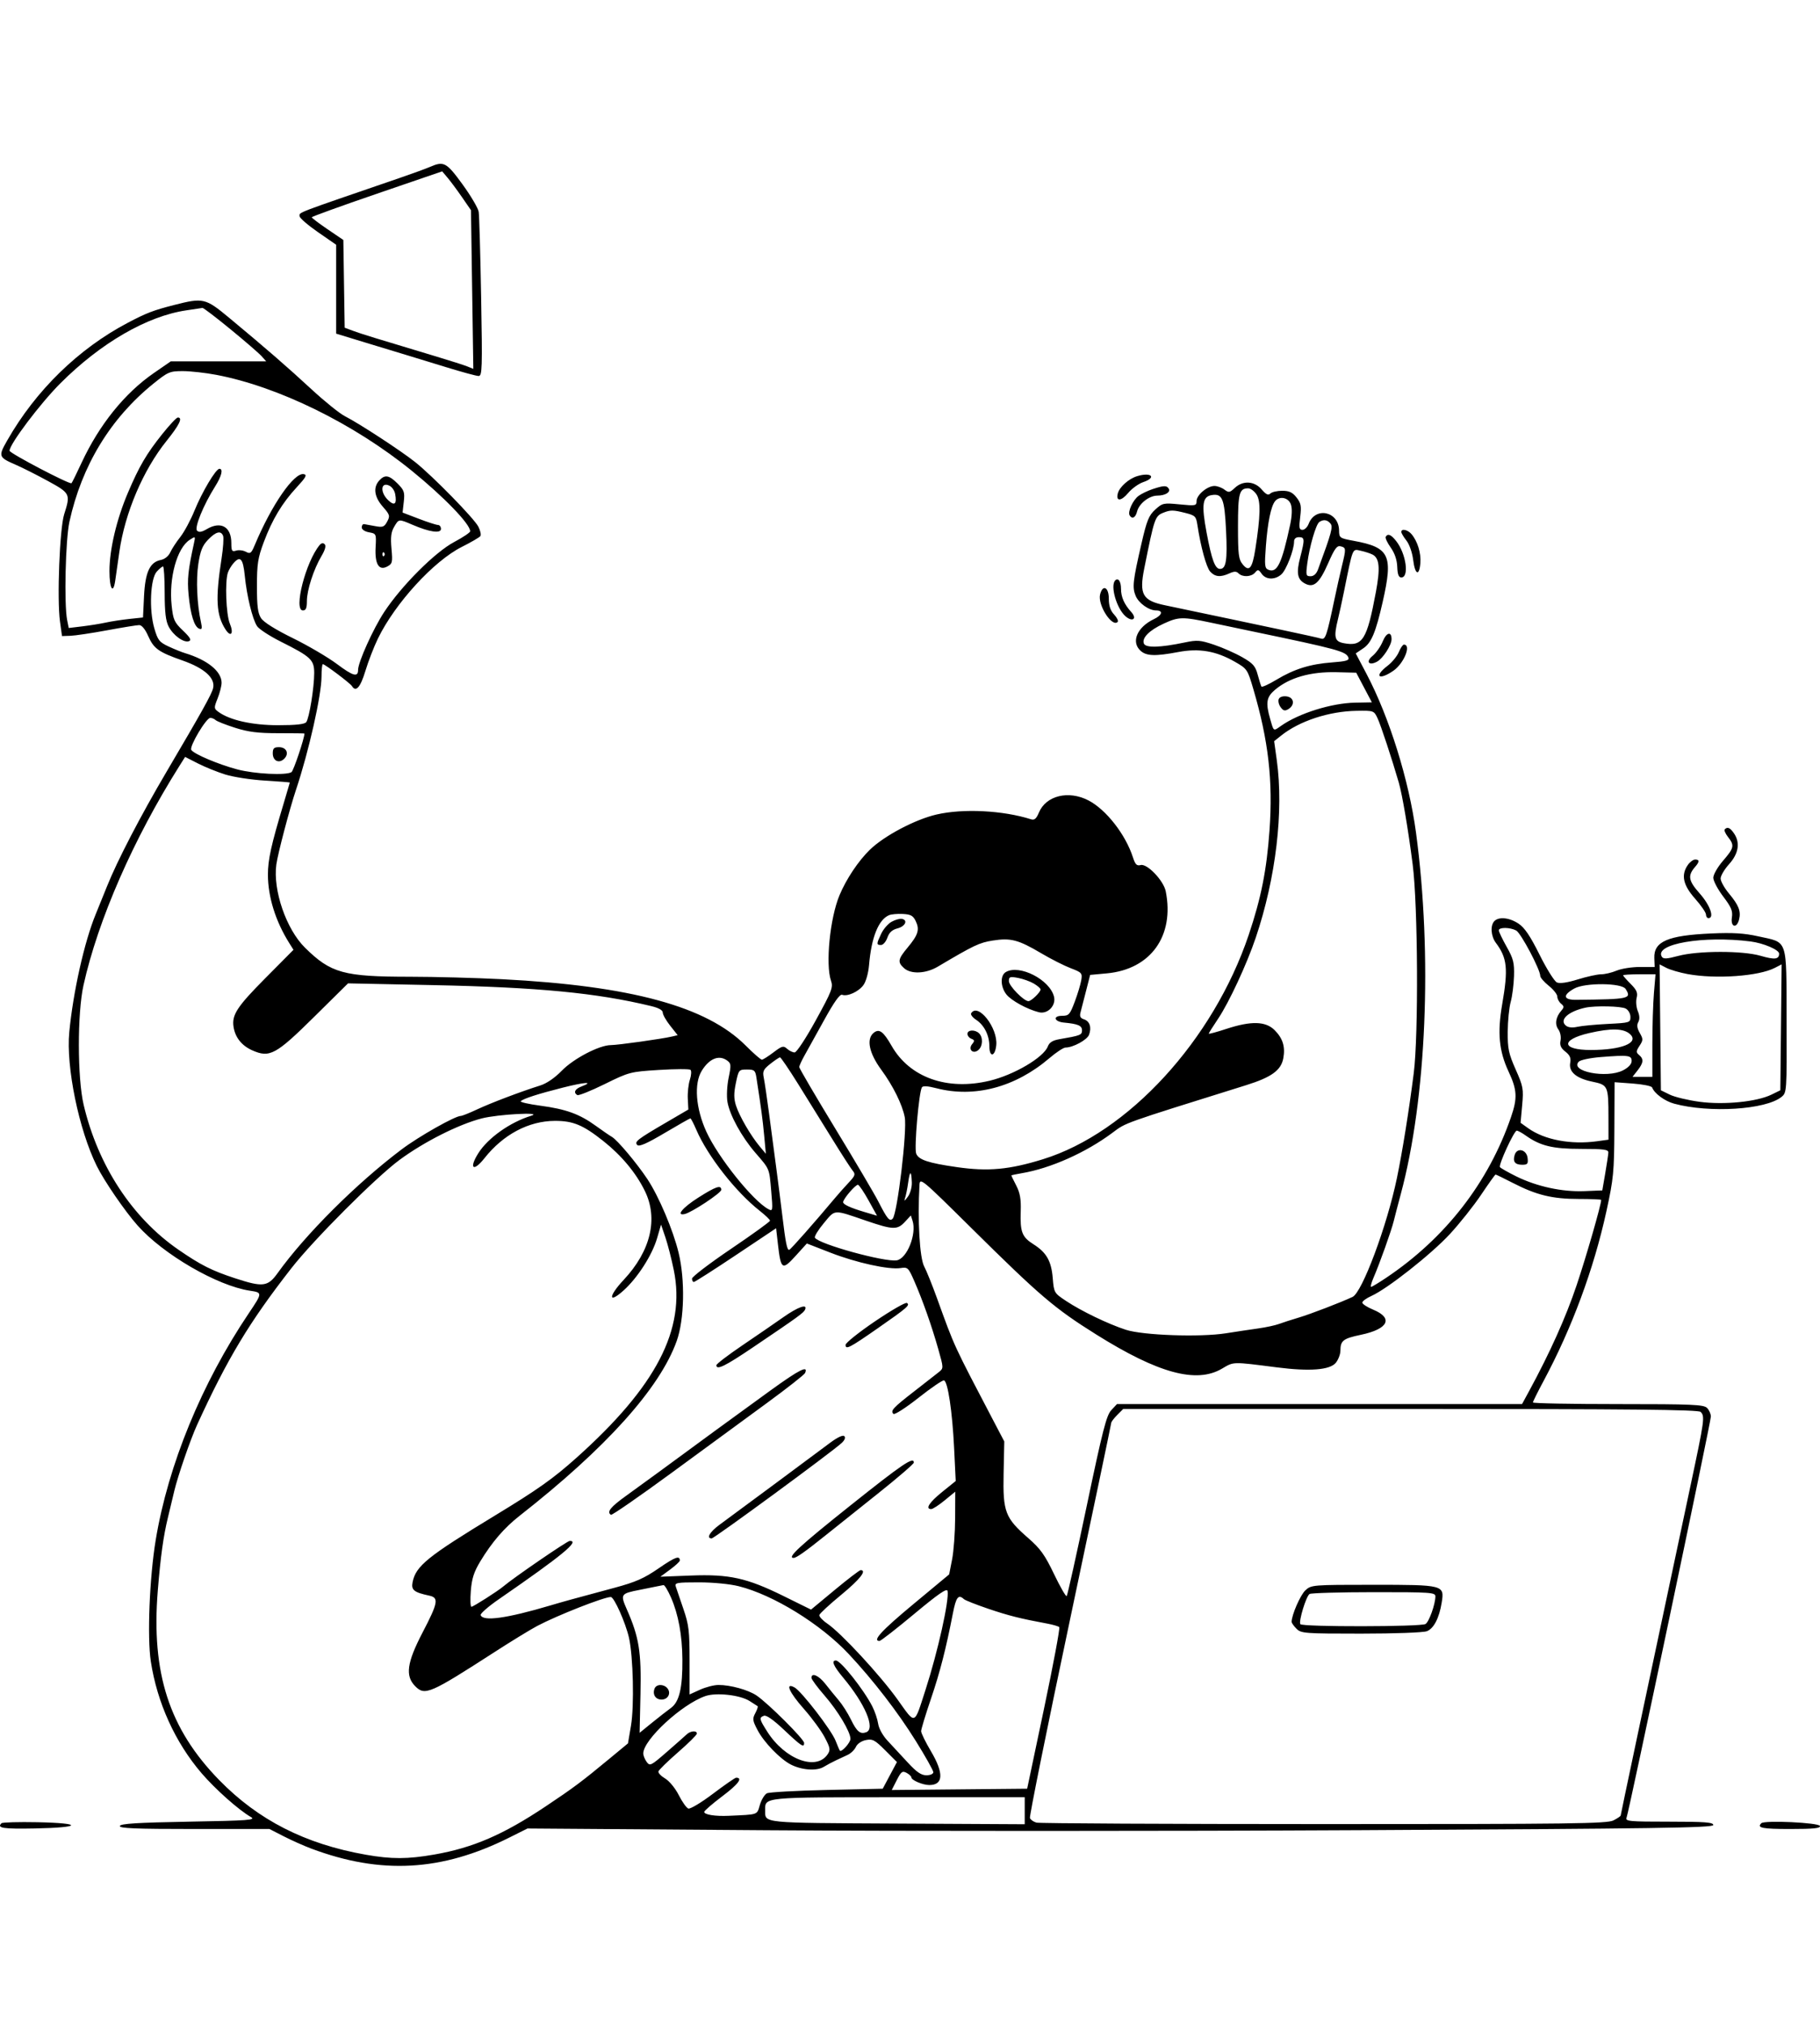 <svg width="400" height="445" viewBox="0 0 400 445" fill="none" xmlns="http://www.w3.org/2000/svg">
<path fill-rule="evenodd" clip-rule="evenodd" d="M94.502 36.674C93.618 37.057 90.605 38.157 87.806 39.117C64.448 47.13 65.842 46.597 65.842 47.505C65.842 47.895 67.65 49.465 69.86 50.995L73.878 53.777V63.544V73.312L80.44 75.315C84.049 76.417 88.087 77.642 89.413 78.038C90.739 78.434 94.637 79.627 98.075 80.689C101.513 81.751 104.715 82.619 105.191 82.619C105.977 82.619 106.028 81.02 105.745 65.314C105.574 55.797 105.332 47.351 105.207 46.546C105.082 45.741 103.482 43.025 101.651 40.509C98.117 35.655 97.552 35.352 94.502 36.674ZM101.549 43.342L103.511 46.187L103.768 63.621L104.026 81.055L102.746 80.533C102.042 80.246 98.995 79.27 95.975 78.365C82.551 74.336 79.387 73.36 77.627 72.706L75.753 72.007L75.607 62.37L75.461 52.732L71.991 50.375C70.082 49.078 68.521 47.895 68.521 47.745C68.521 47.595 74.97 45.263 82.851 42.562L97.181 37.651L98.384 39.074C99.046 39.856 100.47 41.777 101.549 43.342ZM38.253 67.023C33.684 68.191 32.208 68.758 28.075 70.933C17.251 76.629 7.86 85.789 1.608 96.748C-0.421 100.303 -0.359 100.472 3.56 102.172C4.963 102.78 8.1 104.365 10.53 105.693C15.44 108.376 15.526 108.55 14.109 112.986C13.112 116.111 12.502 131.604 13.182 136.547L13.626 139.766L15.493 139.704C16.52 139.669 20.133 139.127 23.522 138.5C26.91 137.872 30.093 137.357 30.595 137.355C31.16 137.353 31.905 138.253 32.553 139.721C33.798 142.54 34.827 143.276 40.128 145.138C44.961 146.835 47.371 149.024 46.834 151.226C46.508 152.567 44.331 156.472 36.623 169.547C30.88 179.291 25.755 189.151 23.515 194.767C22.868 196.39 21.752 199.143 21.036 200.883C18.541 206.945 16.082 217.909 15.226 226.784C14.49 234.416 17.327 248.231 21.269 256.207C22.904 259.517 27.464 266.163 30.242 269.286C35.913 275.661 47.754 282.534 54.921 283.61C57.709 284.029 57.707 284.066 54.691 288.548C44.332 303.938 36.952 321.902 34.227 338.361C32.858 346.631 32.33 359.728 33.149 365.083C34.535 374.136 38.504 382.875 44.304 389.637C47.312 393.145 52.516 397.767 55.133 399.255C56.315 399.927 54.76 400.045 41.512 400.282C30.218 400.485 26.502 400.715 26.334 401.221C26.159 401.748 29.66 401.892 42.664 401.892H59.218L62.347 403.495C64.068 404.377 66.8 405.595 68.419 406.201C83.742 411.944 97.073 411.204 111.912 403.79L115.93 401.782L168.6 402.167C197.569 402.378 256.208 402.371 298.91 402.151C364.045 401.815 376.549 401.632 376.549 401.016C376.549 400.422 374.699 400.282 366.849 400.282C358.014 400.282 357.18 400.202 357.492 399.387C358.038 397.963 376.014 312.44 376.014 311.268C376.014 310.687 375.635 309.832 375.172 309.368C374.439 308.634 371.915 308.525 355.619 308.525C345.328 308.525 336.907 308.363 336.907 308.166C336.907 307.97 337.955 305.856 339.235 303.471C345.472 291.845 350.286 278.848 353.062 266.134C354.623 258.98 354.764 257.527 354.807 248.076L354.854 237.798L358.871 238.094C361.081 238.257 362.985 238.643 363.102 238.951C363.61 240.289 365.881 241.958 367.951 242.516C375.733 244.616 388.08 243.836 391.544 241.026C392.698 240.09 392.711 239.897 392.659 224.265C392.597 205.871 393.052 207.219 386.393 205.735C383.335 205.054 380.822 204.902 376.1 205.113C366.536 205.539 363.45 206.872 363.587 210.514L363.66 212.475H360.445C358.677 212.475 356.364 212.837 355.307 213.28C354.249 213.722 352.715 214.085 351.898 214.085C351.081 214.085 348.785 214.588 346.794 215.204C344.465 215.925 342.819 216.164 342.175 215.875C341.624 215.628 339.913 212.893 338.371 209.797C336.311 205.661 335.086 203.847 333.748 202.956C331.755 201.628 329.448 201.38 328.443 202.387C327.502 203.33 327.659 205.702 328.759 207.171C331.258 210.505 331.503 212.877 330.154 220.658C329.066 226.934 329.445 230.942 331.554 235.457C333.436 239.483 333.533 241.263 332.101 245.432C327.157 259.826 317.696 272.018 304.698 280.745C303.04 281.858 301.53 282.768 301.342 282.768C301.155 282.768 301.394 281.863 301.874 280.756C303.213 277.666 305.813 270.379 306.324 268.28C306.576 267.247 307.269 264.591 307.865 262.378C313.513 241.392 314.836 209.982 311.211 182.962C309.664 171.434 305.352 157.604 300.336 148.08L297.963 143.575L299.623 142.455C301.407 141.251 302.364 138.961 303.888 132.254C306.221 121.987 305.419 120.294 297.533 118.84C294.421 118.266 294.319 118.194 294.3 116.567C294.254 112.363 289.082 111.241 287.611 115.116C287.337 115.835 286.729 116.425 286.258 116.425C285.539 116.425 285.459 115.977 285.755 113.604C286.054 111.201 285.935 110.564 284.951 109.311C284.06 108.177 283.337 107.839 281.798 107.839C280.7 107.839 279.528 108.113 279.195 108.447C278.742 108.9 278.258 108.672 277.297 107.553C275.688 105.679 273.164 105.533 271.38 107.212C270.271 108.255 270.041 108.293 269.108 107.587C268.537 107.154 267.56 106.792 266.937 106.783C265.37 106.759 262.981 108.759 262.981 110.094C262.981 111.136 262.776 111.177 259.271 110.831C255.72 110.481 255.491 110.529 253.905 111.969C252.494 113.25 252.046 114.349 250.888 119.376C248.974 127.684 248.82 129.055 249.594 130.928C250.26 132.537 252.494 134.132 254.083 134.132C255.708 134.132 255.448 135.17 253.604 136.047C249.909 137.804 248.535 141.06 250.672 142.997C251.958 144.163 253.902 144.228 258.963 143.273C263.557 142.406 267.256 143.04 271.383 145.402C274.107 146.962 274.185 147.076 275.462 151.428C278.778 162.719 279.787 171.525 279.015 182.422C278.394 191.18 277.171 197.327 274.437 205.442C266.644 228.561 247.972 248.915 229.231 254.72C221.821 257.015 217.172 257.443 210.317 256.459C203.994 255.552 201.877 254.846 201.355 253.472C200.889 252.245 201.954 240 202.62 238.92C202.838 238.567 203.924 238.633 205.763 239.111C214.169 241.295 223.139 238.918 230.628 232.52C232.133 231.234 233.731 230.182 234.179 230.182C235.842 230.182 238.935 228.5 239.353 227.368C239.951 225.751 239.495 224.38 238.228 223.977C237.45 223.729 237.245 223.326 237.469 222.483C237.638 221.848 238.185 219.729 238.684 217.775L239.593 214.221L243.286 213.878C252.91 212.982 258.163 205.651 256.205 195.847C255.735 193.493 252.123 189.71 250.701 190.082C249.847 190.306 249.508 189.972 249.003 188.406C247.371 183.348 243.095 177.879 239.202 175.868C234.824 173.608 229.886 174.822 228.335 178.541C227.768 179.9 227.346 180.263 226.608 180.029C220.432 178.065 211.685 177.622 205.828 178.976C201.119 180.065 194.338 183.648 191.178 186.718C188.644 189.179 185.988 193.16 184.499 196.731C182.401 201.76 181.396 211.931 182.642 215.512C183.144 216.955 182.838 217.75 179.305 224.178C177.105 228.18 175.079 231.256 174.643 231.256C174.218 231.256 173.472 230.894 172.984 230.452C172.189 229.731 171.883 229.812 169.995 231.242C168.839 232.118 167.694 232.842 167.449 232.85C167.204 232.858 165.6 231.458 163.882 229.738C155.307 221.148 138.652 216.618 110.305 215.164C104.56 214.869 95.493 214.626 90.156 214.624C75.512 214.62 72.712 213.846 67.023 208.231C62.905 204.167 59.955 195.599 60.733 189.959C61.065 187.555 63.646 177.746 65.045 173.572C67.865 165.159 70.663 152.743 70.663 148.643C70.663 147.155 70.794 145.937 70.954 145.937C71.398 145.937 76.967 150.131 77.352 150.755C78.222 152.164 79.204 151.06 80.304 147.433C80.949 145.305 82.193 142.094 83.067 140.298C86.838 132.55 95.326 123.278 101.483 120.181C103.536 119.148 105.38 118.076 105.579 117.798C105.778 117.52 105.577 116.587 105.132 115.724C104.189 113.899 95.196 104.704 91.288 101.57C88.223 99.111 78.909 93.026 75.809 91.456C74.661 90.875 71.371 88.227 68.497 85.57C63.158 80.635 58.373 76.483 50.307 69.786C45.146 65.501 44.65 65.387 38.253 67.023ZM50.661 72.356C53.855 74.975 56.926 77.631 57.488 78.258L58.508 79.4H48.022H37.536L33.833 81.955C27.407 86.389 21.831 93.303 17.942 101.66C16.846 104.017 15.844 106.05 15.716 106.177C15.362 106.532 2.108 99.59 2.1 99.045C2.08 97.62 8.851 88.64 13.298 84.197C22.163 75.34 32.35 69.45 40.989 68.187C42.725 67.933 44.306 67.696 44.501 67.66C44.696 67.624 47.468 69.737 50.661 72.356ZM47.54 82.366C61.17 84.956 77.753 93.093 90.503 103.447C97.597 109.207 103.351 115.169 103.337 116.743C103.334 117.011 101.745 118.074 99.805 119.106C95.61 121.338 88.287 128.658 84.465 134.44C82.049 138.095 78.699 145.51 78.699 147.202C78.699 148.871 77.609 148.57 74.077 145.925C72.084 144.433 67.719 141.87 64.376 140.229C60.552 138.352 57.959 136.728 57.383 135.847C56.665 134.75 56.468 133.226 56.47 128.79C56.473 123.903 56.678 122.584 57.98 119.108C59.843 114.132 62.016 110.522 65.239 107.044C67.243 104.881 67.536 104.335 66.77 104.185C64.642 103.77 59.691 110.933 55.978 119.797C55.223 121.599 55.004 121.762 54.036 121.243C53.436 120.921 52.471 120.808 51.894 120.992C50.977 121.283 50.842 121.069 50.842 119.32C50.842 115.739 48.536 114.437 45.439 116.269C44.33 116.925 43.724 117.022 43.311 116.608C42.671 115.967 44.718 110.952 47.268 106.911C48.711 104.622 49.105 103.01 48.22 103.01C47.442 103.01 44.41 108.099 42.743 112.202C41.893 114.293 40.49 116.899 39.625 117.993C38.761 119.087 37.77 120.605 37.422 121.368C37.043 122.203 36.209 122.871 35.327 123.048C32.926 123.529 31.912 125.729 31.655 131.016L31.429 135.681L28.413 136.005C26.754 136.184 24.432 136.541 23.254 136.8C22.075 137.058 19.759 137.432 18.108 137.631L15.105 137.992L14.76 136.264C14.065 132.784 14.392 118.619 15.258 114.652C17.951 102.333 24.283 91.913 33.7 84.313C36.928 81.708 37.307 81.546 40.176 81.546C41.853 81.546 45.167 81.915 47.54 82.366ZM35.675 95.363C32.177 99.744 30.61 102.421 28.115 108.272C25.62 114.124 24.057 120.754 24.057 125.486C24.057 129.378 24.878 130.715 25.33 127.559C25.467 126.6 25.873 123.762 26.232 121.254C27.459 112.68 31.453 103.296 36.607 96.878C39.445 93.344 40.216 91.741 39.08 91.741C38.798 91.741 37.266 93.371 35.675 95.363ZM249.92 104.632C248.07 105.194 246.041 107.004 245.671 108.421C245.203 110.215 246.412 110.167 247.941 108.333C248.754 107.358 250.24 106.283 251.244 105.944C254.288 104.918 253.042 103.683 249.92 104.632ZM83.335 105.601C81.968 107.115 82.257 109.193 84.133 111.333C85.685 113.104 85.761 113.361 85.094 114.61C84.459 115.797 84.133 115.921 82.471 115.611C81.428 115.416 80.333 115.218 80.038 115.17C79.743 115.122 79.502 115.443 79.502 115.883C79.502 116.349 80.171 116.802 81.11 116.969C82.69 117.251 82.714 117.305 82.553 120.194C82.345 123.927 83.264 125.472 85.105 124.485C86.242 123.876 86.314 123.57 86.04 120.542C85.815 118.052 85.955 116.899 86.622 115.769C87.669 113.994 87.607 114.001 90.686 115.323C94.407 116.92 96.913 117.28 96.913 116.216C96.913 115.74 96.617 115.351 96.254 115.351C95.892 115.351 93.995 114.739 92.037 113.989L88.478 112.627L88.744 110.259C88.981 108.157 88.827 107.706 87.378 106.255C85.498 104.372 84.58 104.223 83.335 105.601ZM86.841 108.514C87.267 110.748 86.737 111.248 85.337 109.931C83.437 108.143 83.692 105.709 85.668 106.769C86.182 107.044 86.71 107.83 86.841 108.514ZM253.312 107.478C252.266 107.824 250.891 108.485 250.257 108.945C248.994 109.862 247.794 112.469 248.277 113.25C248.829 114.146 249.563 113.76 249.906 112.392C250.341 110.654 252.556 108.914 254.348 108.904C256.113 108.894 257.337 108.142 256.857 107.363C256.411 106.639 255.784 106.659 253.312 107.478ZM276.164 108.658C277.108 110.101 277.035 113.376 275.897 120.66C275.233 124.915 274.54 125.751 273.121 124.011C272.216 122.903 272.087 121.862 272.087 115.667C272.087 108.372 272.374 107.302 274.325 107.302C274.848 107.302 275.676 107.913 276.164 108.658ZM269.463 116.576C269.781 123.078 269.479 125.01 268.142 125.01C267.044 125.01 266.306 123.015 265.182 117.018C264.034 110.889 264.274 109.126 266.3 108.789C268.655 108.398 269.118 109.536 269.463 116.576ZM283.721 110.87C284.02 111.767 283.956 113.401 283.549 115.297C281.717 123.826 280.707 125.943 278.816 125.217C277.95 124.884 277.891 124.362 278.219 119.965C278.605 114.789 279.337 111.224 280.241 110.12C281.239 108.9 283.207 109.324 283.721 110.87ZM260.536 112.716C262.648 113.248 262.878 113.473 263.149 115.265C263.881 120.105 265.127 124.661 265.974 125.599C267.035 126.773 268.242 126.885 270.202 125.99C271.257 125.509 271.729 125.509 272.209 125.99C273.091 126.874 275.043 126.774 275.847 125.803C276.445 125.082 276.612 125.113 277.282 126.071C278.215 127.405 280.18 127.472 281.612 126.217C282.689 125.275 284.409 120.842 284.409 119.012C284.409 118.392 284.801 118.034 285.48 118.034C286.758 118.034 286.79 118.503 285.776 122.4C284.866 125.899 285.115 127.316 286.797 128.218C288.73 129.253 289.968 128.172 291.906 123.755C293.326 120.517 293.836 119.829 294.654 120.043C295.855 120.357 295.865 120.52 294.921 124.396C294.515 126.062 293.778 129.356 293.282 131.717C291.597 139.744 291.3 140.62 290.362 140.324C289.887 140.174 286.002 139.313 281.73 138.411C277.458 137.509 272.396 136.439 270.48 136.032C263.792 134.612 258.409 133.481 256.143 133.018C251.105 131.99 250.335 130.647 251.487 124.898C253.706 113.815 253.848 113.401 255.669 112.665C257.235 112.032 257.85 112.038 260.536 112.716ZM292.4 115.031C293.005 115.76 292.67 117 289.669 125.144C289.32 126.091 288.735 126.62 288.037 126.62C287.035 126.62 286.978 126.397 287.316 123.803C287.804 120.058 289.225 115.18 289.971 114.689C290.887 114.086 291.714 114.201 292.4 115.031ZM307.98 116.889C307.98 117.144 308.49 118.003 309.113 118.796C309.759 119.619 310.393 121.439 310.586 123.027C310.985 126.299 311.923 126.719 312.168 123.734C312.348 121.537 311.55 118.929 310.219 117.364C309.386 116.384 307.98 116.086 307.98 116.889ZM49.037 117.754C49.204 118.191 49.05 120.424 48.694 122.718C47.316 131.597 47.514 135.143 49.562 138.308C50.75 140.145 51.429 139.216 50.51 137.01C49.677 135.014 49.408 127.715 50.097 125.787C50.302 125.212 50.832 124.319 51.275 123.803C52.794 122.031 53.419 122.697 53.795 126.486C54.239 130.95 55.473 136.025 56.496 137.588C56.917 138.233 59.281 139.772 61.749 141.008C68.332 144.306 69.056 144.988 69.056 147.885C69.056 151.079 67.959 157.838 67.304 158.681C66.945 159.143 65.016 159.352 61.127 159.352C55.399 159.352 50.453 158.24 47.962 156.392C47.007 155.684 47.001 155.535 47.828 153.463C48.307 152.264 48.7 150.715 48.7 150.023C48.7 147.521 45.576 144.992 40.664 143.517C39.928 143.295 38.299 142.636 37.045 142.051C35.009 141.1 34.675 140.674 33.911 138.041C32.738 133.999 33.036 127.17 34.454 125.601C35.014 124.981 35.633 124.473 35.829 124.473C36.025 124.473 36.188 127.07 36.191 130.242C36.196 134.503 36.424 136.445 37.064 137.675C38.087 139.638 40.423 141.315 41.539 140.886C42.131 140.659 41.799 140.078 40.213 138.565C38.302 136.742 38.061 136.208 37.724 133.046C37.082 127.019 38.891 120.433 41.687 118.625C42.965 117.798 42.975 117.806 42.627 119.388C41.339 125.26 41.127 127.268 41.444 130.644C41.856 135.033 42.696 137.731 43.78 138.147C44.4 138.386 44.474 138.098 44.162 136.691C43.299 132.807 43.055 127.407 43.586 123.926C44.026 121.033 44.483 119.895 45.719 118.604C47.438 116.81 48.565 116.522 49.037 117.754ZM304.554 117.942C304.404 118.187 304.892 119.248 305.64 120.3C306.532 121.557 307.03 123.017 307.088 124.551C307.151 126.231 307.402 126.888 307.98 126.888C309.763 126.888 309.036 121.671 306.87 118.912C305.726 117.456 305.033 117.166 304.554 117.942ZM70.242 119.775C67.182 123.467 64.454 134.132 66.568 134.132C67.233 134.132 67.449 133.626 67.449 132.07C67.449 129.662 68.939 125.076 70.668 122.159C71.459 120.824 71.698 119.93 71.357 119.587C71.015 119.245 70.627 119.31 70.242 119.775ZM301.679 121.869C303.179 122.657 303.372 124.837 302.401 130.048C300.435 140.6 299.489 142.111 295.335 141.331C293.299 140.947 293.081 140.031 294.068 136.01C294.359 134.83 294.938 132.174 295.358 130.108C297.397 120.054 297.17 120.612 299.057 121.018C299.987 121.217 301.166 121.601 301.679 121.869ZM84.413 122.148C84.217 122.345 84.056 122.184 84.056 121.791C84.056 121.397 84.217 121.236 84.413 121.433C84.609 121.63 84.609 121.951 84.413 122.148ZM245.109 127.529C243.971 128.67 245.381 133.647 247.338 135.392C248.887 136.774 249.995 135.988 248.624 134.478C247.076 132.773 246.374 131.179 246.374 129.37C246.374 127.764 245.763 126.874 245.109 127.529ZM241.777 130.625C241.205 132.907 244.398 137.9 245.636 136.66C245.848 136.448 245.497 135.716 244.858 135.035C244.047 134.17 243.695 133.115 243.695 131.549C243.695 128.995 242.348 128.347 241.777 130.625ZM266.195 136.832C268.994 137.424 273.092 138.286 275.302 138.747C294.094 142.669 295.831 143.143 296.346 144.487C296.584 145.108 295.867 145.323 292.803 145.549C287.966 145.908 284.446 147.002 280.53 149.363C278.839 150.383 277.357 151.056 277.236 150.858C277.116 150.66 276.746 149.487 276.415 148.25C275.905 146.345 275.387 145.759 273.013 144.405C271.473 143.526 268.687 142.295 266.823 141.67C263.799 140.654 263.107 140.601 260.395 141.17C254.954 142.312 251.779 142.395 251.4 141.406C250.926 140.169 252.603 138.484 255.749 137.036C259.067 135.509 259.865 135.493 266.195 136.832ZM303.899 140.935C303.435 142.063 302.436 143.49 301.679 144.106C300.1 145.391 300.827 146.363 302.64 145.391C303.939 144.695 305.832 141.778 305.835 140.469C305.839 138.662 304.724 138.93 303.899 140.935ZM307.43 143.287C307.057 144.19 305.943 145.547 304.954 146.302C301.913 148.626 303 149.598 306.198 147.413C308.558 145.801 310.251 141.644 308.548 141.644C308.307 141.644 307.804 142.383 307.43 143.287ZM299.789 151.072L301.509 154.33L297.826 154.398C292.634 154.494 285.471 156.735 281.565 159.483C279.824 160.71 279.964 160.799 279.148 157.948C278.131 154.395 278.34 153.157 280.227 151.567C283.412 148.882 288.046 147.563 293.783 147.707L298.069 147.815L299.789 151.072ZM281.032 153.637C280.867 154.067 281.063 154.865 281.468 155.41C282.053 156.198 282.401 156.28 283.172 155.806C284.667 154.888 284.405 153.212 282.736 153.018C281.88 152.919 281.214 153.16 281.032 153.637ZM302.781 157.876C303.485 159.38 305.943 166.832 307.428 171.962C308.197 174.617 309.49 182.243 310.477 189.938C311.632 198.95 311.778 227.428 310.712 235.817C309.665 244.047 308.211 253.11 307.009 258.89C304.819 269.42 299.379 283.984 297.266 284.976C294.686 286.187 288.006 288.753 285.48 289.504C283.86 289.986 281.881 290.624 281.083 290.923C280.285 291.221 278.236 291.662 276.53 291.902C274.823 292.142 271.619 292.622 269.409 292.971C263.748 293.862 251.223 293.422 247.445 292.199C243.587 290.95 237.673 288.102 234.32 285.877C231.678 284.125 231.638 284.057 231.374 280.86C231.061 277.077 230.003 275.221 227.117 273.396C224.608 271.81 224.182 270.696 224.336 266.134C224.424 263.505 224.184 262.123 223.36 260.521C222.759 259.352 222.267 258.346 222.267 258.287C222.267 258.228 223.292 258.007 224.544 257.796C230.893 256.727 238.633 253.277 244.499 248.904C247.555 246.625 246.4 247.036 273.913 238.438C279.426 236.715 281.55 235.181 282.039 232.568C282.515 230.026 281.947 228.17 280.137 226.357C278.161 224.378 274.975 224.296 269.524 226.084C267.398 226.782 265.659 227.251 265.659 227.128C265.659 227.005 266.585 225.528 267.717 223.848C270.1 220.31 274.033 211.843 275.992 206.036C280.419 192.918 282.162 178.206 280.613 167.05L280.032 162.865L281.551 161.648C285.564 158.431 292.086 156.286 298.142 156.192C301.952 156.132 301.967 156.138 302.781 157.876ZM47.387 158.228C47.667 158.496 49.584 159.254 51.646 159.912C54.563 160.843 56.674 161.109 61.155 161.108C64.322 161.108 66.913 161.14 66.913 161.18C66.913 162.23 64.513 169.378 64.065 169.664C62.885 170.415 55.951 170.07 52.182 169.073C47.96 167.955 42.598 165.682 42.036 164.772C41.576 164.026 45.316 157.742 46.22 157.742C46.583 157.742 47.108 157.961 47.387 158.228ZM59.949 165.539C59.949 167.202 61.341 167.847 62.475 166.711C63.609 165.575 62.965 164.181 61.305 164.181C60.212 164.181 59.949 164.444 59.949 165.539ZM49.503 170.183C51.271 170.736 55.189 171.338 58.208 171.522C61.228 171.705 63.699 171.897 63.699 171.948C63.699 172 63.086 174.076 62.337 176.563C59.595 185.668 58.878 188.916 58.884 192.209C58.894 197.091 60.564 202.44 63.578 207.236L64.5 208.704L58.238 215.017C52.111 221.193 50.925 223.012 51.326 225.621C51.686 227.968 53.119 229.765 55.455 230.8C59.281 232.496 60.627 231.762 69.157 223.328L76.49 216.078L95.139 216.461C118.3 216.937 131.076 218.164 143.117 221.07C144.772 221.469 145.662 221.97 145.662 222.502C145.662 222.952 146.399 224.252 147.3 225.392L148.938 227.463L147.702 227.758C145.533 228.275 135.807 229.639 134.266 229.643C131.717 229.648 126.054 232.604 123.448 235.29C121.94 236.845 120.145 238.074 118.738 238.516C114.515 239.84 107.912 242.343 104.849 243.779C103.174 244.565 101.564 245.207 101.272 245.207C100.016 245.207 92.027 249.727 88.251 252.573C78.312 260.066 67.119 271.232 61.022 279.735C58.86 282.75 57.789 282.882 51.684 280.886C46.555 279.209 44.111 277.976 39.204 274.591C29.036 267.576 21.531 256.104 18.384 242.762C17 236.895 16.98 222.664 18.347 216.504C21.529 202.166 29.318 184.354 39.412 168.336L40.683 166.319L43.486 167.749C45.027 168.535 47.735 169.63 49.503 170.183ZM379.067 182.229C378.88 182.416 379.202 183.173 379.781 183.911C381.245 185.775 381.133 186.307 378.692 189.133C377.509 190.502 376.549 192.175 376.549 192.868C376.549 193.558 377.529 195.415 378.726 196.994C380.516 199.356 380.854 200.174 380.634 201.609C380.31 203.722 381.696 204.11 382.212 202.05C382.664 200.248 382.146 198.912 379.999 196.338C378.986 195.123 378.157 193.638 378.157 193.038C378.157 192.437 379 191.01 380.032 189.867C382.127 187.545 382.498 185.12 381.072 183.082C380.22 181.862 379.668 181.627 379.067 182.229ZM370.955 190.057C369.418 192.255 369.891 194.472 372.532 197.45C373.858 198.946 374.942 200.523 374.942 200.956C374.942 201.389 375.183 201.743 375.478 201.743C376.847 201.743 375.851 198.912 373.581 196.352C371.052 193.499 370.87 192.407 372.595 190.432C373.543 189.347 373.533 188.865 372.562 188.865C372.137 188.865 371.414 189.401 370.955 190.057ZM201.27 202.422C202.154 204.278 201.797 205.428 199.468 208.221C197.339 210.772 197.228 211.412 198.685 212.733C200.198 214.104 203.48 213.963 206.096 212.414C214.097 207.675 215.237 207.134 218.204 206.668C222.139 206.05 223.806 206.487 228.826 209.455C230.964 210.72 233.883 212.199 235.313 212.745C237.767 213.68 237.897 213.828 237.639 215.386C237.489 216.293 236.844 218.424 236.206 220.121C235.148 222.937 234.906 223.207 233.434 223.207C231.333 223.207 231.672 224.493 233.826 224.695C236.922 224.986 237.803 225.362 237.803 226.394C237.803 227.423 237.497 227.543 232.809 228.353C231.358 228.603 230.626 229.063 230.297 229.929C229.376 232.356 222.885 236.184 217.505 237.473C208.176 239.708 199.939 236.779 195.96 229.813C194.132 226.612 193.213 225.954 191.993 226.969C190.367 228.32 191.017 231.43 193.683 235.057C196.267 238.574 198.312 242.703 198.844 245.482C199.407 248.418 197.22 266.754 196.183 267.793C195.514 268.463 194.992 267.833 193.029 263.988C192.2 262.365 187.953 255.173 183.592 248.005C179.23 240.838 175.661 234.748 175.661 234.472C175.661 234.197 176.176 233.058 176.807 231.942C177.437 230.827 179.392 227.302 181.15 224.11C183.312 220.188 184.585 218.398 185.079 218.588C186.24 219.034 188.698 217.916 189.764 216.456C190.325 215.687 190.852 213.81 191 212.051C191.51 205.978 193.074 202.077 195.393 201.097C195.884 200.889 197.248 200.768 198.425 200.829C200.18 200.919 200.69 201.204 201.27 202.422ZM195.954 202.542C195.183 202.966 194.158 204.143 193.677 205.158C192.598 207.436 192.595 207.645 193.635 207.645C194.092 207.645 194.718 206.922 195.026 206.038C195.424 204.893 196.072 204.304 197.275 203.991C199.005 203.542 199.604 202.127 198.161 201.899C197.719 201.829 196.726 202.118 195.954 202.542ZM333.231 204.465C334.263 205.018 338.515 213.041 338.515 214.435C338.515 214.808 339.358 215.786 340.39 216.61C341.421 217.434 342.264 218.502 342.264 218.983C342.264 219.463 342.632 220.161 343.081 220.535C343.786 221.12 343.794 221.333 343.145 222.076C341.921 223.477 341.667 225.064 342.488 226.186C342.919 226.774 343.132 227.841 342.975 228.627C342.766 229.678 343.028 230.284 344.033 231.076C345.029 231.86 345.301 232.482 345.103 233.517C344.726 235.496 346.402 236.94 349.929 237.673C353.421 238.399 353.497 238.566 353.507 245.536L353.514 250.427L351.029 250.768C345.246 251.562 339.455 250.471 335.867 247.912L334.193 246.718L334.542 242.862C334.867 239.272 334.768 238.73 333.113 234.997C331.567 231.508 331.339 230.43 331.366 226.694C331.382 224.333 331.677 221.389 332.021 220.152C332.365 218.914 332.692 216.368 332.748 214.493C332.835 211.544 332.617 210.675 331.128 208.032C330.182 206.353 329.408 204.733 329.408 204.434C329.408 203.715 331.87 203.736 333.231 204.465ZM384.727 206.868C387.562 207.228 391.013 208.7 391.013 209.55C391.013 210.813 390.046 210.926 386.947 210.023C382.976 208.866 373.196 208.882 368.824 210.051C366.32 210.721 365.565 210.758 365.239 210.229C363.502 207.415 374.323 205.549 384.727 206.868ZM370.9 214.035C377.097 215.182 386.524 214.513 390.074 212.674L391.567 211.901L391.424 225.737L391.281 239.573L389.331 240.528C386.117 242.102 378.909 242.82 373.545 242.101C371.008 241.761 368.055 241.053 366.982 240.528L365.032 239.573L364.889 225.737L364.746 211.901L366.239 212.674C367.06 213.1 369.157 213.712 370.9 214.035ZM221.062 213.591C219.803 214.325 219.865 216.829 221.184 218.509C222.239 219.852 225.748 221.776 228.322 222.423C230.249 222.908 232.135 220.968 231.65 219.001C230.726 215.259 224.05 211.847 221.062 213.591ZM363.503 218.19C363.313 220.448 363.157 225.519 363.157 229.458V236.621H360.975H358.794L359.904 235.208C361.216 233.537 361.297 232.695 360.23 231.809C359.546 231.239 359.559 230.986 360.336 229.798C361.148 228.556 361.152 228.312 360.385 226.973C359.797 225.948 359.701 225.231 360.061 224.586C360.401 223.977 360.367 223.16 359.96 222.176C359.622 221.358 359.504 220.054 359.698 219.278C359.981 218.151 359.718 217.533 358.39 216.203C357.476 215.288 356.728 214.437 356.728 214.312C356.728 214.186 358.331 214.085 360.289 214.085H363.85L363.503 218.19ZM227.222 216.127C228.032 216.607 228.696 217.188 228.696 217.42C228.696 218.017 226.655 219.987 226.036 219.987C225.008 219.987 221.731 216.631 221.731 215.579C221.731 214.625 221.961 214.545 223.74 214.879C224.846 215.086 226.412 215.648 227.222 216.127ZM357.275 217.304C358.638 219.463 358.161 219.569 346.416 219.695C343.557 219.725 343.384 218.653 346.014 217.204C348.391 215.894 356.431 215.966 357.275 217.304ZM357.299 221.616C357.881 221.927 358.336 222.735 358.336 223.457C358.336 224.703 358.183 224.75 353.38 224.989C350.655 225.124 347.639 225.41 346.679 225.624C345.557 225.874 344.652 225.779 344.146 225.358C342.637 224.104 344.65 222.253 348.425 221.421C350.568 220.949 356.289 221.074 357.299 221.616ZM213.443 222.646C213.268 222.929 213.749 223.568 214.51 224.068C216.319 225.255 217.446 227.506 217.446 229.932C217.446 232.429 218.712 232.191 218.96 229.648C219.33 225.84 214.923 220.247 213.443 222.646ZM358.275 227.258C360.297 229.15 356.361 230.719 349.593 230.719C343.177 230.719 342.956 228.464 349.229 227.011C354.122 225.878 356.881 225.953 358.275 227.258ZM212.625 227.174C212.625 227.585 213.013 228.07 213.489 228.253C214.2 228.526 214.232 228.731 213.672 229.406C212.7 230.58 213.84 231.712 215.013 230.738C215.997 229.919 216.095 227.971 215.196 227.07C214.316 226.189 212.625 226.257 212.625 227.174ZM358.603 233.134C358.603 233.817 357.923 234.56 356.728 235.18C353.133 237.045 344.859 235.423 347 233.271C347.369 232.901 349.528 232.451 351.798 232.272C357.898 231.793 358.603 231.882 358.603 233.134ZM159.814 233.035C160.686 233.673 160.717 234.038 160.141 236.815C159.783 238.545 159.669 240.866 159.88 242.122C160.371 245.028 162.991 249.802 166.018 253.306C169.205 256.993 169.059 256.639 169.502 261.758C169.873 266.054 169.847 266.214 168.868 265.689C165.47 263.867 157.807 254.296 155.24 248.665C152.898 243.53 152.491 238.104 154.236 235.276C155.898 232.581 158.027 231.726 159.814 233.035ZM175.452 238.251C177.482 241.508 180.831 246.906 182.893 250.247C184.956 253.587 186.982 256.728 187.396 257.225C188.06 258.022 187.959 258.333 186.535 259.851C185.647 260.798 184.313 262.297 183.571 263.183C178.998 268.639 173.846 274.476 173.476 274.62C172.993 274.809 172.668 273.211 171.917 266.939C171.635 264.578 171.051 259.99 170.62 256.744C170.19 253.497 169.47 248.064 169.022 244.67C168.573 241.276 168.052 237.75 167.864 236.834C167.569 235.392 167.763 234.981 169.315 233.755C170.301 232.977 171.254 232.338 171.434 232.335C171.613 232.331 173.421 234.993 175.452 238.251ZM151.624 237.243C151.303 238.229 151.096 240.108 151.164 241.419L151.287 243.802L146.465 246.619C140.002 250.394 139.373 250.884 140.064 251.6C140.466 252.017 142.182 251.263 146.065 248.964C149.056 247.193 151.605 245.744 151.731 245.744C151.856 245.744 152.452 246.89 153.056 248.292C155.52 254.014 161.701 261.906 166.96 266.045C168.21 267.029 169.233 268.011 169.233 268.227C169.233 268.443 165.376 271.229 160.661 274.418C155.947 277.607 152.09 280.549 152.09 280.956C152.09 281.363 152.271 281.695 152.492 281.695C152.713 281.694 156.871 279.038 161.733 275.791L170.572 269.888L170.977 273.431C171.613 278.993 171.926 279.199 174.842 275.978L177.327 273.236L182.52 275.256C188.218 277.472 195.358 279.039 197.932 278.638C199.499 278.394 199.646 278.535 200.948 281.514C202.799 285.75 204.752 291.285 206.201 296.398C207.398 300.621 207.398 300.641 206.338 301.496C205.752 301.968 203.325 303.864 200.945 305.708C196.253 309.343 195.655 309.992 196.359 310.679C196.613 310.927 199.097 309.332 201.878 307.134C204.659 304.936 207.18 303.219 207.479 303.319C208.322 303.601 209.306 310.2 209.695 318.184L210.048 325.428L207.055 327.842C204.228 330.122 203.29 331.598 204.668 331.598C205.006 331.598 206.332 330.737 207.614 329.684L209.946 327.77L209.921 333.575C209.907 336.767 209.606 340.857 209.251 342.664L208.607 345.948L200.705 352.514C193.719 358.32 191.648 360.574 193.301 360.574C193.574 360.574 197.009 357.899 200.934 354.63C206.223 350.224 208.118 348.916 208.253 349.579C208.656 351.555 206.132 362.881 203.412 371.306C200.857 379.218 201.284 379.071 197.255 373.43C193.45 368.103 184.848 358.811 181.817 356.754C180.781 356.052 179.997 355.207 180.074 354.877C180.151 354.548 182.324 352.541 184.902 350.418C189.003 347.042 190.595 345.013 189.146 345.013C188.901 345.013 186.35 346.964 183.476 349.348L178.25 353.684L172.268 350.733C164.138 346.722 160.307 345.872 151.829 346.2L145.139 346.458L147.275 344.884C148.451 344.019 149.412 343.13 149.412 342.91C149.412 341.739 148.39 342.111 144.782 344.599C141.553 346.825 139.721 347.633 135.063 348.887C125.071 351.576 124.031 351.863 121.019 352.755C111.312 355.629 106.12 356.349 105.641 354.885C105.535 354.56 107.324 352.999 109.618 351.415C123.624 341.745 127.524 338.537 125.21 338.59C124.649 338.604 112.86 346.687 110.573 348.628C109.39 349.632 104.007 353.062 103.614 353.062C103.384 353.062 103.32 351.489 103.475 349.567C103.691 346.863 104.162 345.398 105.557 343.092C108.108 338.872 110.831 335.707 114.141 333.114C133.184 318.195 144.989 305.075 148.72 294.682C150.412 289.965 150.6 281.272 149.141 275.256C147.927 270.255 144.789 262.861 142.274 259.074C139.949 255.574 135.667 250.483 134.481 249.809C134.001 249.537 132.403 248.44 130.93 247.373C127.362 244.786 124.388 243.709 118.739 242.955C116.153 242.61 114.221 242.164 114.447 241.963C115.103 241.38 118.22 240.376 123.662 238.995C128.529 237.759 130.72 237.623 127.79 238.739C126.352 239.287 125.974 240.065 126.875 240.623C127.149 240.793 129.853 239.711 132.883 238.219C138.283 235.558 138.518 235.497 144.839 235.102C148.385 234.88 151.493 234.867 151.746 235.074C151.999 235.281 151.944 236.257 151.624 237.243ZM166.24 236.756C167.311 243.667 167.616 245.95 167.947 249.5L168.323 253.524L166.975 251.914C165.003 249.56 162.49 245.234 161.757 242.933C161.27 241.405 161.264 240.224 161.731 237.969C162.329 235.087 162.391 235.012 164.157 235.012C165.79 235.012 165.996 235.185 166.24 236.756ZM116.734 245.173C112.114 246.589 107.242 250.042 105.128 253.395C103.007 256.761 104.019 257.607 106.464 254.51C110.585 249.288 116.185 246.315 121.939 246.293C125.951 246.277 128.149 247.193 132.616 250.74C136.615 253.914 139.795 257.74 141.733 261.707C144.705 267.793 143.009 274.897 137.069 281.235C133.673 284.858 133.659 286.61 137.051 283.556C140.137 280.777 143.333 275.791 144.419 272.062L145.286 269.085L146.238 271.883C146.762 273.422 147.597 276.675 148.093 279.113C150.741 292.116 144.241 304.632 126.69 320.33C121.585 324.895 118.211 327.287 108.903 332.94C93.955 342.017 91.392 344.087 90.679 347.658C90.336 349.38 90.976 349.894 94.368 350.621C96.481 351.074 96.278 352.182 92.895 358.673C89.41 365.36 89.012 368.271 91.277 370.539C93.387 372.653 94.502 372.171 108.698 363.01C112.381 360.632 116.6 358.052 118.073 357.274C122.523 354.927 132.723 350.916 134.243 350.916C134.97 350.916 137.472 356.52 138.233 359.851C139.167 363.95 139.417 374.845 138.675 379.204L138.016 383.078L133.943 386.448C127.838 391.5 126.049 392.838 119.908 396.936C110.59 403.154 103.986 406.009 95.475 407.501C89.57 408.535 86.076 408.544 80.383 407.541C67.075 405.195 56.761 399.941 48.164 391.128C37.18 379.868 33.214 367.632 34.679 349.525C35.281 342.08 35.909 337.539 36.9 333.477C37.187 332.296 37.824 329.64 38.313 327.574C39.092 324.292 41.874 316.235 43.316 313.086C50.023 298.443 54.794 290.52 64.042 278.667C68.935 272.397 82.609 258.704 87.806 254.871C93.185 250.904 100.724 247.095 105.838 245.762C109.358 244.844 119.615 244.29 116.734 245.173ZM335.248 249.463C338.518 251.795 341.206 252.451 347.488 252.451C352.502 252.451 353.509 252.586 353.482 253.256C353.463 253.699 353.157 255.751 352.801 257.817L352.154 261.573L348.202 261.732C343.339 261.928 337.79 260.728 333.272 258.503C331.419 257.592 329.792 256.665 329.657 256.445C329.33 255.916 332.76 248.476 333.343 248.448C333.592 248.436 334.45 248.893 335.248 249.463ZM332.901 253.756C332.429 255.246 332.957 255.939 334.564 255.939C335.713 255.939 335.883 255.726 335.737 254.463C335.523 252.589 333.436 252.069 332.901 253.756ZM200.401 259.811C200.441 260.871 200.056 262.247 199.518 262.972C198.771 263.977 198.642 264.028 198.923 263.207C199.121 262.63 199.425 261.114 199.6 259.839C199.969 257.145 200.3 257.133 200.401 259.811ZM332.502 259.936C337.685 262.6 341.178 263.451 346.915 263.451C349.661 263.451 351.907 263.546 351.907 263.661C351.907 264.728 348.65 276.051 346.519 282.389C344.143 289.459 340.655 297.223 336.044 305.708L334.513 308.525H290.001H245.489L244.234 309.863C243.178 310.989 242.325 314.314 238.866 330.797C236.604 341.575 234.611 350.535 234.438 350.709C234.265 350.882 233.018 348.719 231.668 345.901C229.629 341.646 228.662 340.299 225.954 337.939C220.902 333.538 220.397 332.207 220.573 323.764L220.72 316.734L218.358 312.227C209.452 295.229 209.872 296.139 205.931 285.254C204.878 282.341 203.611 279.202 203.117 278.278C202.124 276.421 201.644 268.128 202.081 260.382C202.176 258.702 202.494 258.966 213.428 269.786C228.631 284.829 231.772 287.505 241.017 293.288C254.583 301.775 262.943 304.04 268.552 300.748C271.231 299.175 270.699 299.188 280.659 300.46C287.866 301.382 292.304 301.034 293.587 299.447C294.137 298.768 294.591 297.574 294.595 296.794C294.608 294.569 295.188 294.12 299.097 293.299C305.136 292.031 306.299 289.629 301.777 287.767C300.477 287.231 299.412 286.537 299.41 286.225C299.409 285.913 300.313 285.253 301.417 284.759C304.918 283.193 314.529 275.619 318.621 271.2C320.791 268.856 323.901 264.947 325.532 262.512C327.163 260.077 328.588 258.085 328.699 258.085C328.81 258.085 330.522 258.918 332.502 259.936ZM190.921 263.823L192.753 267.134L189.966 266.309C186.896 265.399 185.304 264.663 185.304 264.154C185.304 263.441 188.108 260.184 188.584 260.343C188.861 260.435 189.913 262.002 190.921 263.823ZM153.429 263.182C150.005 265.361 148.497 267.196 150.483 266.765C152.011 266.433 158.519 262.128 158.519 261.45C158.519 260.296 157.329 260.701 153.429 263.182ZM190.389 268.242C196.264 270.251 197.222 270.279 198.885 268.482L200.189 267.074L200.567 268.266C201.493 271.188 199.333 276.572 197.089 276.936C194.429 277.368 179.971 273.378 179.104 271.973C178.935 271.699 179.818 270.252 181.067 268.759C183.629 265.694 183.032 265.726 190.389 268.242ZM192.301 290.346C188.747 292.755 185.839 295.08 185.839 295.512C185.839 296.637 186.7 296.193 192.926 291.857C199.432 287.326 200.068 286.774 199.317 286.309C199.012 286.12 195.855 287.937 192.301 290.346ZM172.179 289.422C170.411 290.667 166.374 293.441 163.206 295.586C160.038 297.731 157.447 299.709 157.447 299.981C157.447 301.14 159.332 300.218 165.565 296.007C175.565 289.252 176.656 288.459 176.957 287.732C177.499 286.423 175.366 287.177 172.179 289.422ZM169.425 305.465C162.905 310.178 152.106 318.065 144.73 323.501C142.892 324.856 139.704 327.172 137.648 328.647C134.171 331.141 133.285 332.247 134.278 332.854C134.499 332.989 140.499 328.838 147.611 323.629C154.723 318.421 164.167 311.503 168.598 308.257C173.03 305.01 176.782 302.06 176.938 301.701C177.709 299.921 175.713 300.921 169.425 305.465ZM373.764 310.242C374.732 311.212 374.638 311.895 371.485 326.715C361.221 374.972 356.193 398.715 356.193 398.933C356.193 399.07 355.481 399.55 354.612 400C353.222 400.72 345.565 400.818 290.998 400.811C256.879 400.808 228.438 400.663 227.795 400.491C227.153 400.318 226.507 399.863 226.36 399.481C226.214 399.098 230.172 379.502 235.157 355.935C240.141 332.368 244.222 312.894 244.225 312.659C244.228 312.424 244.823 311.64 245.546 310.915L246.861 309.598H309.991C358.378 309.598 373.271 309.748 373.764 310.242ZM182.357 317.094C179.412 319.312 161.728 332.415 158.133 335.043C155.986 336.614 155.168 338.038 156.415 338.038C156.99 338.038 183.028 318.924 185.015 317.043C185.675 316.418 185.875 315.869 185.551 315.563C185.236 315.266 183.995 315.861 182.357 317.094ZM186.847 330.848C175.753 339.688 172.882 342.339 174.417 342.327C175.029 342.322 176.971 340.954 181.316 337.468C183.362 335.827 188.591 331.652 192.937 328.192C197.284 324.731 200.839 321.667 200.839 321.383C200.839 319.99 198.405 321.636 186.847 330.848ZM162.359 348.545C169.975 350.451 180.333 356.835 186.528 363.441C191.903 369.173 197.319 376.193 201.287 382.572C203.398 385.964 205.125 389.043 205.125 389.413C205.125 389.796 204.467 390.087 203.607 390.087C202.461 390.087 201.451 389.395 199.495 387.27C198.068 385.72 196.084 383.581 195.086 382.516C194.027 381.387 193.157 379.822 193 378.76C192.852 377.759 192.275 376.047 191.718 374.954C189.829 371.251 184.763 364.867 183.713 364.867C182.659 364.867 183.172 366.073 185.315 368.637C190.138 374.407 192.438 379.837 190.393 380.623C189.073 381.13 188.316 380.507 187.023 377.852C186.348 376.465 185.142 374.565 184.344 373.629C183.546 372.694 182.22 371.064 181.397 370.007C179.957 368.158 178.34 367.454 178.34 368.675C178.34 368.998 179.634 370.749 181.215 372.565C184.156 375.943 186.911 380.546 186.911 382.085C186.911 382.921 184.939 385.114 184.583 384.673C184.485 384.552 184.065 383.576 183.649 382.504C182.739 380.158 176.141 371.601 174.608 370.779C172.469 369.633 173.44 371.845 176.683 375.511C178.423 377.478 180.474 380.274 181.241 381.726C182.46 384.032 182.545 384.503 181.915 385.453C179.427 389.207 172.504 386.623 168.62 380.49C166.857 377.704 166.801 377.435 167.899 377.012C168.417 376.813 169.979 377.903 172.24 380.04C176.115 383.704 176.732 384.108 176.732 382.983C176.732 382.162 168.887 374.337 166.286 372.565C164.459 371.32 160.502 370.227 157.88 370.245C156.905 370.251 155.083 370.723 153.831 371.292L151.554 372.327V364.911C151.554 358.373 151.394 357.026 150.196 353.535C149.45 351.356 148.699 349.151 148.527 348.635C148.244 347.783 148.71 347.696 153.592 347.696C156.707 347.696 160.394 348.053 162.359 348.545ZM147.484 351.05C149.094 354.744 149.933 359.304 149.977 364.599C150.03 370.877 149.302 373.962 147.453 375.301C146.615 375.908 144.724 377.384 143.251 378.581L140.573 380.759L140.764 372.197C140.971 362.96 140.451 359.736 137.771 353.649C136.301 350.308 136.395 350.164 140.573 349.348C142.046 349.06 143.733 348.72 144.322 348.591C144.912 348.462 145.588 348.329 145.825 348.295C146.062 348.261 146.809 349.5 147.484 351.05ZM286.904 349.44C285.8 350.454 283.873 354.865 283.873 356.377C283.873 356.62 284.355 357.301 284.944 357.892C285.957 358.906 286.73 358.965 299.106 358.965C306.48 358.965 312.807 358.732 313.595 358.431C315.117 357.852 316.314 355.541 316.858 352.134C317.475 348.268 317.338 348.233 301.81 348.233C288.461 348.233 288.195 348.254 286.904 349.44ZM315.471 350.782C315.456 352.515 314.086 356.354 313.306 356.849C312.315 357.477 286.175 357.51 285.789 356.884C285.386 356.232 287.066 350.737 287.815 350.253C288.152 350.036 294.513 349.855 301.953 349.851C314.485 349.843 315.479 349.912 315.471 350.782ZM211.848 351.384C212.127 351.641 214.526 352.589 217.178 353.49C221.641 355.007 224.226 355.659 230.174 356.763C231.429 356.996 232.613 357.344 232.806 357.537C232.998 357.729 231.489 365.796 229.453 375.463L225.749 393.038L210.868 393.181L195.987 393.324L197.09 391.159C198.051 389.271 198.328 389.066 199.248 389.559C199.829 389.87 200.303 390.319 200.303 390.557C200.303 391.168 202.805 392.233 204.239 392.233C207.349 392.233 207.471 389.643 204.589 384.784C203.41 382.797 202.446 380.822 202.446 380.397C202.446 379.971 203.432 376.725 204.636 373.184C206.598 367.415 207.884 362.402 209.428 354.496C210.127 350.917 210.633 350.267 211.848 351.384ZM143.861 371.038C143.364 372.335 144.074 373.453 145.394 373.453C146.823 373.453 147.557 372.032 146.677 370.97C145.866 369.992 144.247 370.031 143.861 371.038ZM164.727 373.758C165.585 374.297 166.387 374.811 166.51 374.901C166.633 374.991 166.403 375.685 165.996 376.445C165.336 377.682 165.391 378.074 166.522 380.21C167.938 382.884 171.431 386.494 173.787 387.719C176.153 388.947 179.457 389.191 181.018 388.252C181.755 387.809 182.96 387.165 183.697 386.822C184.433 386.478 185.61 385.928 186.311 385.6C187.012 385.271 187.823 384.48 188.113 383.843C188.42 383.169 189.335 382.545 190.303 382.351C191.773 382.057 192.268 382.32 194.547 384.602L197.126 387.186L195.567 390.112L194.007 393.038L181.754 393.317C175.014 393.47 169.081 393.797 168.568 394.043C168.055 394.29 167.354 395.432 167.01 396.581C166.33 398.855 166.794 398.692 160.126 398.995C157.185 399.128 154.769 398.743 154.769 398.141C154.769 397.896 156.58 396.328 158.796 394.659C162.279 392.033 163.322 390.624 161.783 390.624C161.551 390.624 159.258 392.213 156.688 394.154C154.109 396.103 151.681 397.557 151.271 397.399C150.861 397.242 149.918 395.911 149.175 394.44C148.419 392.948 147.103 391.342 146.191 390.803C145.294 390.272 144.627 389.572 144.709 389.248C144.791 388.923 146.727 387.031 149.01 385.043C151.293 383.055 153.162 381.203 153.162 380.928C153.162 380.205 151.751 380.315 150.923 381.102C150.534 381.472 148.563 383.214 146.542 384.973C143.054 388.01 142.832 388.12 142.123 387.149C141.712 386.586 141.377 385.749 141.379 385.289C141.389 382.283 149.858 374.464 155.036 372.681C157.421 371.86 162.626 372.438 164.727 373.758ZM225.214 397.881V400.846L197.203 400.698C166.974 400.539 168.19 400.662 168.169 397.772C168.149 394.857 167.537 394.916 197.529 394.916H225.214V397.881ZM0.322 400.626C-0.746 401.695 0.627 401.908 7.72 401.772C17.988 401.576 18.347 400.602 8.224 400.403C4.082 400.321 0.526 400.421 0.322 400.626ZM387.101 400.624C386.074 401.653 387.277 401.892 393.469 401.892C398.623 401.892 400.157 401.734 399.988 401.221C399.744 400.488 387.79 399.934 387.101 400.624Z" fill="black"/>
</svg>
